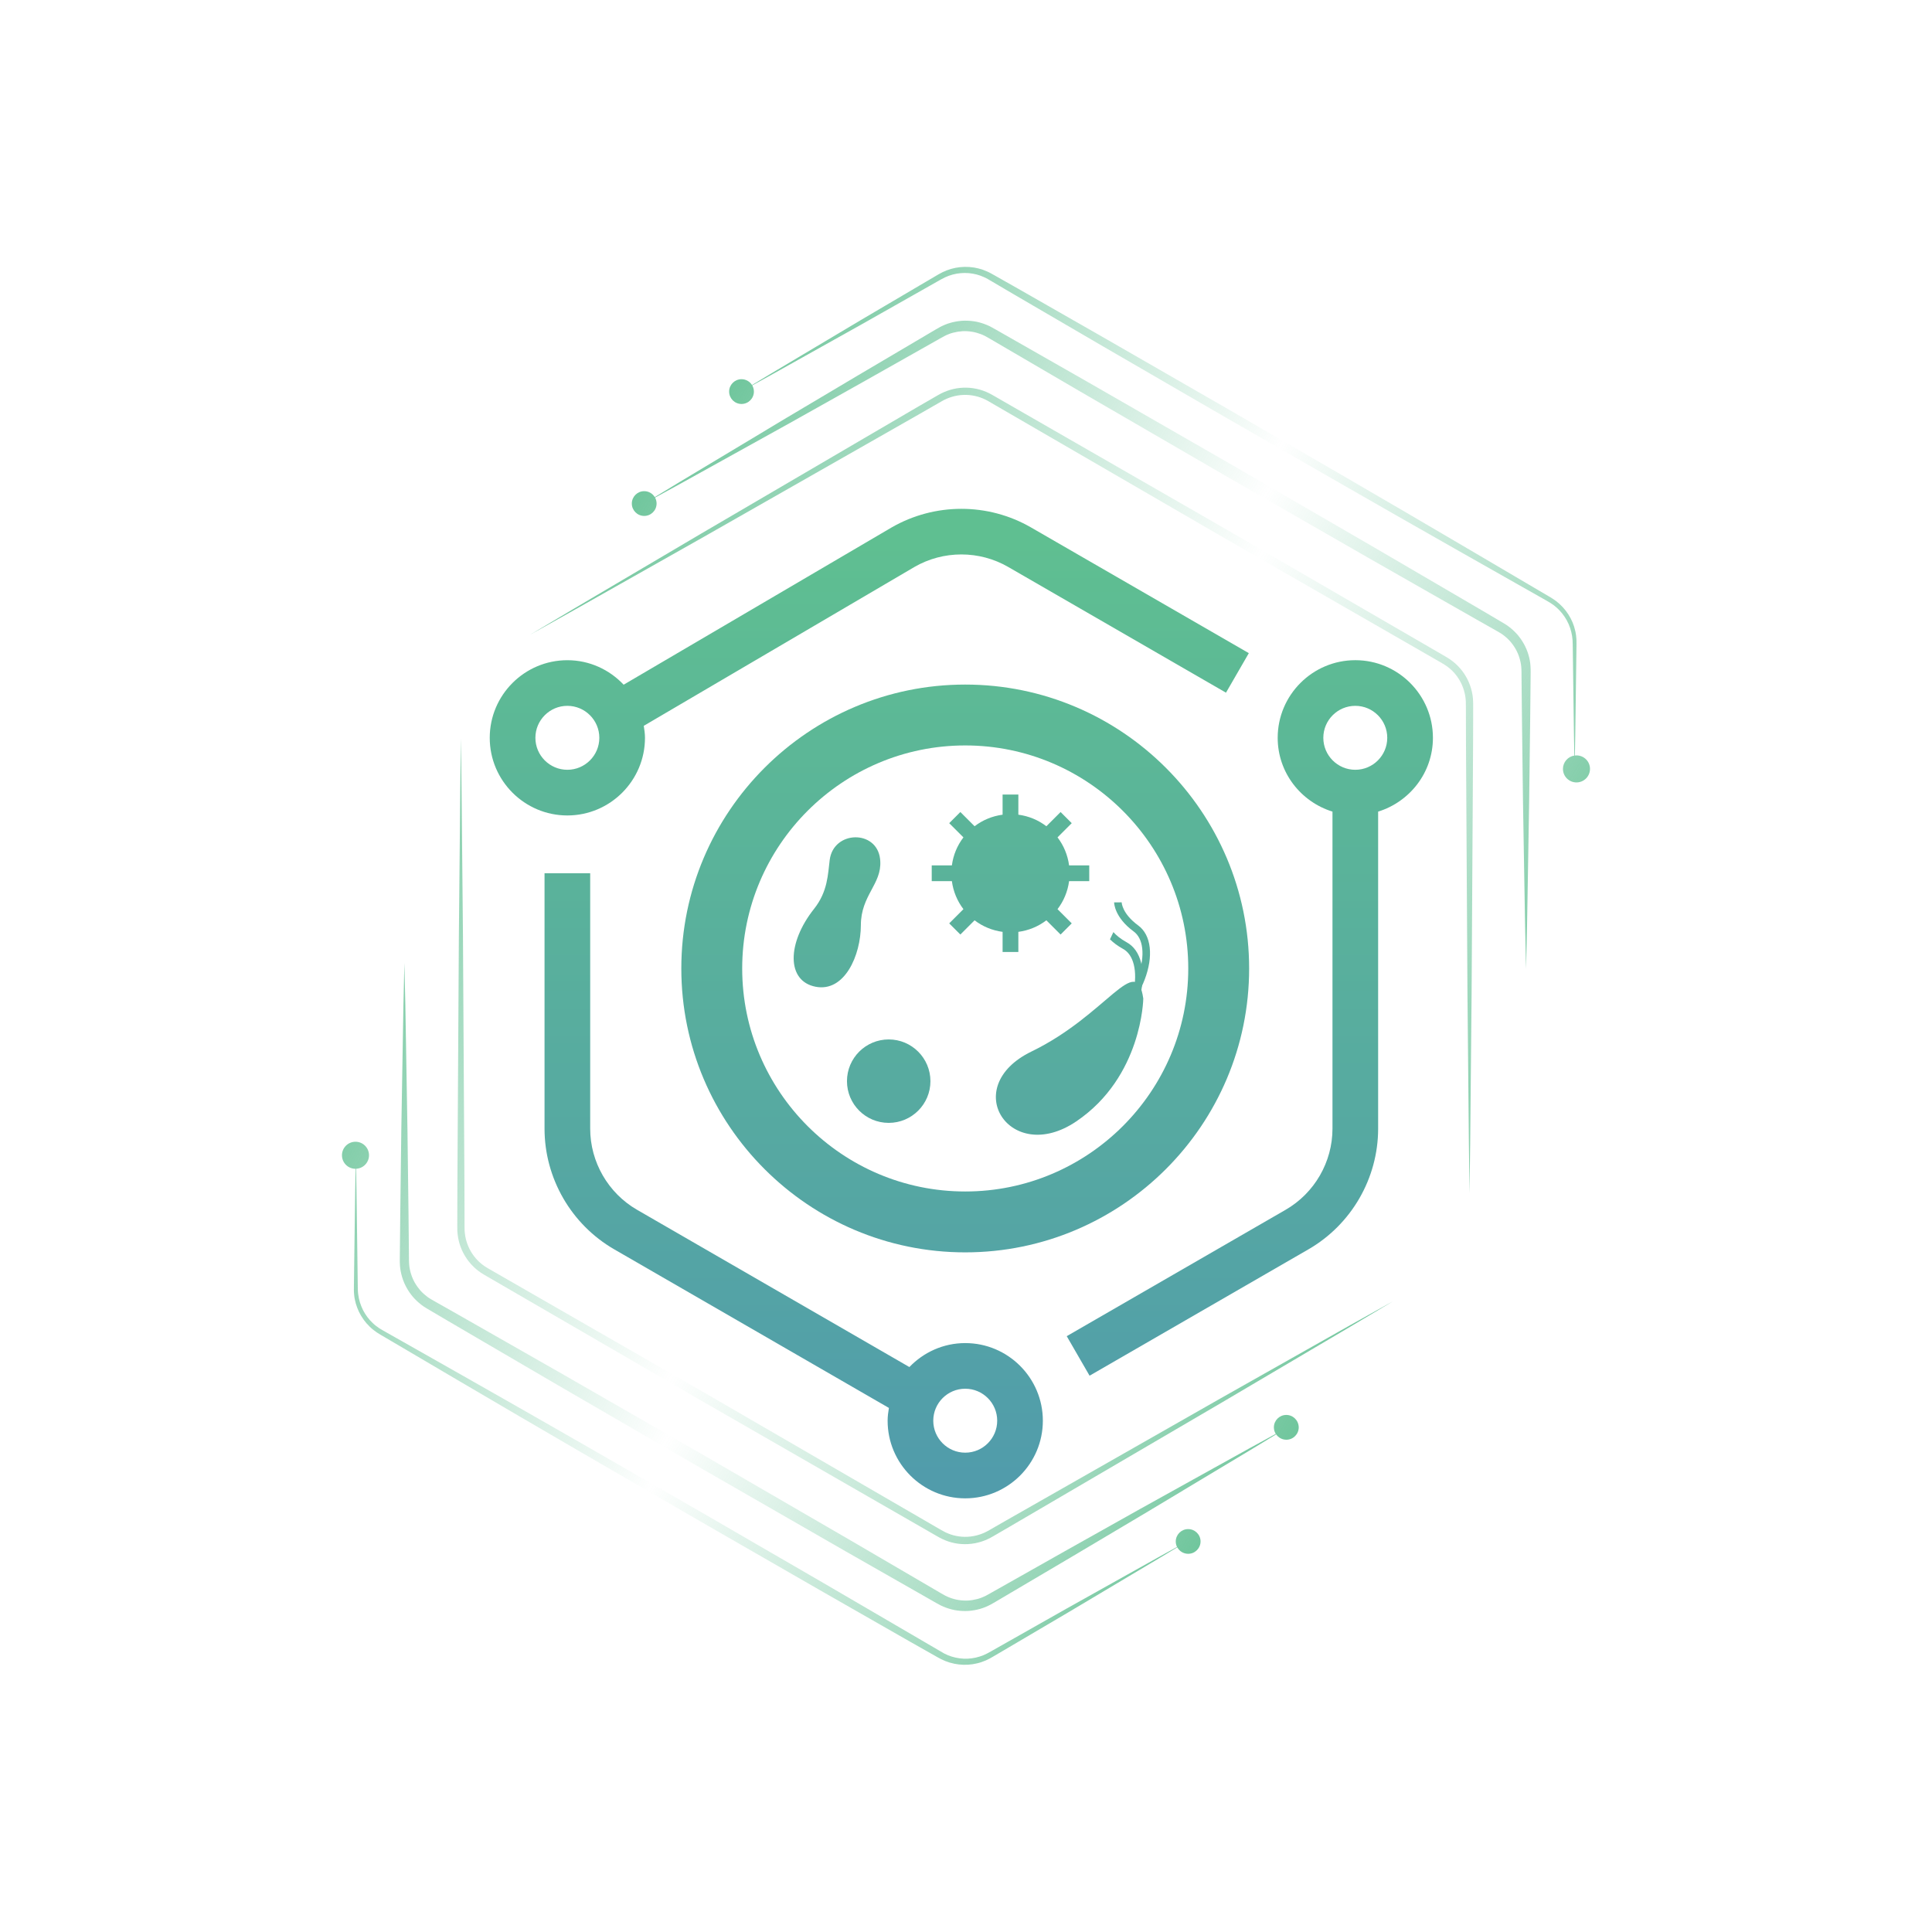 <?xml version="1.0" encoding="utf-8"?>
<!-- Generator: Adobe Illustrator 24.0.0, SVG Export Plug-In . SVG Version: 6.00 Build 0)  -->
<svg version="1.1" id="Layer_1" xmlns="http://www.w3.org/2000/svg" xmlns:xlink="http://www.w3.org/1999/xlink" x="0px" y="0px"
	 viewBox="0 0 1000 1000" style="enable-background:new 0 0 1000 1000;" xml:space="preserve">
<style type="text/css">
	.st0{display:none;fill:#1C272D;}
	.st1{fill:url(#SVGID_1_);}
	.st2{fill:url(#SVGID_2_);}
	.st3{fill:url(#SVGID_3_);}
	.st4{fill:url(#SVGID_4_);}
	.st5{fill:url(#SVGID_5_);}
	.st6{fill:url(#SVGID_6_);}
	.st7{fill:url(#SVGID_7_);}
	.st8{fill:url(#SVGID_8_);}
	.st9{fill:url(#SVGID_9_);}
	.st10{fill:url(#SVGID_10_);}
	.st11{fill:url(#SVGID_11_);}
	.st12{fill:url(#SVGID_12_);}
	.st13{fill:url(#SVGID_13_);}
	.st14{fill:url(#SVGID_14_);}
	.st15{fill:url(#SVGID_15_);}
	.st16{fill:url(#SVGID_16_);}
</style>
<rect class="st0" width="1000" height="1000"/>
<g>
	<g>
		<g>
			<linearGradient id="SVGID_1_" gradientUnits="userSpaceOnUse" x1="499.602" y1="766.119" x2="499.602" y2="278.133">
				<stop  offset="0" style="stop-color:#519CAB"/>
				<stop  offset="1" style="stop-color:#5FBF91"/>
			</linearGradient>
			<path class="st1" d="M499.6,354.33c-81.03,0-146.95,65.92-146.95,146.95s65.92,146.94,146.95,146.94
				c81.03,0,146.95-65.92,146.95-146.94S580.63,354.33,499.6,354.33z M499.6,616.71c-63.65,0-115.44-51.79-115.44-115.43
				c0-63.66,51.79-115.44,115.44-115.44c63.65,0,115.44,51.79,115.44,115.44C615.04,564.93,563.26,616.71,499.6,616.71z"/>
			<linearGradient id="SVGID_2_" gradientUnits="userSpaceOnUse" x1="646.908" y1="766.119" x2="646.908" y2="278.133">
				<stop  offset="0" style="stop-color:#519CAB"/>
				<stop  offset="1" style="stop-color:#5FBF91"/>
			</linearGradient>
			<path class="st2" d="M741.68,381.89c0-22.15-18.02-40.18-40.17-40.18c-22.15,0-40.18,18.02-40.18,40.18
				c0,18.02,12,33.12,28.36,38.2v164.09c0,17.27-9.3,33.37-24.26,42.01L552.14,691.6l11.82,20.46l113.29-65.41
				c22.25-12.85,36.07-36.79,36.07-62.47V420.09C729.68,415.01,741.68,399.9,741.68,381.89z M701.5,398.44
				c-9.12,0-16.55-7.42-16.55-16.55c0-9.12,7.42-16.55,16.55-16.55s16.54,7.42,16.54,16.55
				C718.04,391.01,710.63,398.44,701.5,398.44z"/>
			<linearGradient id="SVGID_3_" gradientUnits="userSpaceOnUse" x1="449.933" y1="766.119" x2="449.933" y2="278.133">
				<stop  offset="0" style="stop-color:#519CAB"/>
				<stop  offset="1" style="stop-color:#5FBF91"/>
			</linearGradient>
			<path class="st3" d="M333.84,381.89c0-2.12-0.31-4.16-0.63-6.2l140.12-82.24c14.96-8.63,33.55-8.63,48.51,0l112.73,65.08
				l11.82-20.46L533.65,273c-22.25-12.85-49.89-12.84-72.21,0.04L322.8,354.4c-7.33-7.77-17.64-12.68-29.14-12.68
				c-22.15,0-40.17,18.02-40.17,40.18c0,22.15,18.02,40.18,40.17,40.18C315.81,422.07,333.84,404.05,333.84,381.89z M277.12,381.89
				c0-9.12,7.42-16.55,16.54-16.55c9.12,0,16.55,7.42,16.55,16.55c0,9.12-7.42,16.55-16.55,16.55
				C284.54,398.44,277.12,391.01,277.12,381.89z"/>
			<linearGradient id="SVGID_4_" gradientUnits="userSpaceOnUse" x1="410.811" y1="766.119" x2="410.811" y2="278.133">
				<stop  offset="0" style="stop-color:#519CAB"/>
				<stop  offset="1" style="stop-color:#5FBF91"/>
			</linearGradient>
			<path class="st4" d="M499.6,695.18c-11.36,0-21.59,4.79-28.9,12.4l-140.96-81.39c-14.96-8.64-24.26-24.74-24.26-42.01V452h-23.63
				v132.18c0,25.69,13.82,49.62,36.07,62.47l142.18,82.09c-0.36,2.16-0.67,4.35-0.67,6.62c0,22.15,18.02,40.18,40.17,40.18
				c22.15,0,40.18-18.02,40.18-40.18S521.75,695.18,499.6,695.18z M499.6,751.9c-9.12,0-16.54-7.42-16.54-16.55
				s7.42-16.55,16.54-16.55c9.12,0,16.55,7.42,16.55,16.55S508.72,751.9,499.6,751.9z"/>
			<linearGradient id="SVGID_5_" gradientUnits="userSpaceOnUse" x1="459.986" y1="766.119" x2="459.986" y2="278.133">
				<stop  offset="0" style="stop-color:#519CAB"/>
				<stop  offset="1" style="stop-color:#5FBF91"/>
			</linearGradient>
			<path class="st5" d="M459.99,538.01c-11.93,0-21.6,9.67-21.6,21.6c0,11.93,9.67,21.59,21.6,21.59c11.93,0,21.6-9.67,21.6-21.59
				C481.58,547.68,471.91,538.01,459.99,538.01z"/>
			<linearGradient id="SVGID_6_" gradientUnits="userSpaceOnUse" x1="523.013" y1="766.119" x2="523.013" y2="278.133">
				<stop  offset="0" style="stop-color:#519CAB"/>
				<stop  offset="1" style="stop-color:#5FBF91"/>
			</linearGradient>
			<path class="st6" d="M518.94,482.33v10.43h8.16v-10.43c5.42-0.73,10.36-2.82,14.5-5.98l7.36,7.36l5.77-5.77l-7.36-7.36
				c3.17-4.14,5.26-9.08,5.99-14.5h10.43v-8.15h-10.43c-0.73-5.42-2.82-10.36-5.99-14.5l7.36-7.36l-5.77-5.77l-7.36,7.36
				c-4.14-3.17-9.08-5.26-14.5-5.98v-10.43h-8.16v10.43c-5.42,0.73-10.36,2.82-14.5,5.98l-7.36-7.36l-5.77,5.77l7.36,7.36
				c-3.17,4.14-5.26,9.08-5.98,14.5h-10.43v8.15h10.43c0.73,5.42,2.82,10.36,5.98,14.5l-7.36,7.36l5.77,5.77l7.36-7.36
				C508.58,479.51,513.52,481.6,518.94,482.33z"/>
			<linearGradient id="SVGID_7_" gradientUnits="userSpaceOnUse" x1="553.612" y1="766.119" x2="553.612" y2="278.133">
				<stop  offset="0" style="stop-color:#519CAB"/>
				<stop  offset="1" style="stop-color:#5FBF91"/>
			</linearGradient>
			<path class="st7" d="M557.07,580.44c34.19-23.13,34.69-63.6,34.69-63.6c-3.52-24.39-18.72,8.45-57.82,27.4
				C496.02,562.63,522.88,603.57,557.07,580.44z"/>
		</g>
		<linearGradient id="SVGID_8_" gradientUnits="userSpaceOnUse" x1="433.239" y1="766.119" x2="433.239" y2="278.133">
			<stop  offset="0" style="stop-color:#519CAB"/>
			<stop  offset="1" style="stop-color:#5FBF91"/>
		</linearGradient>
		<path class="st8" d="M455.52,444.49c-1.85-15.17-24.08-14.61-26.06,0.55c-0.95,7.32-0.94,16.36-8.09,25.36
			c-14.12,17.8-14.31,37.37,0.74,40.33c15.05,2.96,23.44-16.29,23.47-31.83c0.03-15.54,10.83-21.22,10.04-33.31
			C455.6,445.21,455.57,444.84,455.52,444.49z"/>
		<g>
			<linearGradient id="SVGID_9_" gradientUnits="userSpaceOnUse" x1="585.955" y1="766.119" x2="585.955" y2="278.133">
				<stop  offset="0" style="stop-color:#519CAB"/>
				<stop  offset="1" style="stop-color:#5FBF91"/>
			</linearGradient>
			<path class="st9" d="M579.16,527.41v-8.45h2.08c7.04-8.95,10.91-19.75,9.97-28.1c-0.44-3.92-1.96-6.93-4.4-8.72
				c-10.02-7.35-10.14-14.76-10.14-15.07h3.91h-1.95l1.95-0.03c0,0.24,0.24,5.87,8.54,11.96c3.34,2.45,5.41,6.39,5.97,11.42
				c1.13,10-3.78,22.97-12.5,33.04L579.16,527.41z"/>
		</g>
		<linearGradient id="SVGID_10_" gradientUnits="userSpaceOnUse" x1="582.979" y1="766.119" x2="582.979" y2="278.133">
			<stop  offset="0" style="stop-color:#519CAB"/>
			<stop  offset="1" style="stop-color:#5FBF91"/>
		</linearGradient>
		<path class="st10" d="M590.63,498.3c-1.22-4.91-3.78-8.55-7.41-10.54c-3.26-1.79-5.44-3.65-6.93-5.31l-1.77,3.75
			c1.69,1.65,3.87,3.36,6.82,4.98c2.65,1.46,4.55,4.24,5.5,8.07c2.03,8.16-0.41,19.38-6.21,29.16l-2.06,0.27l1.1,8.38l2.88-4.37
			C589.89,521.56,593.06,508.07,590.63,498.3z"/>
	</g>
	<g>
		<linearGradient id="SVGID_11_" gradientUnits="userSpaceOnUse" x1="301.149" y1="210.269" x2="889.082" y2="558.475">
			<stop  offset="0" style="stop-color:#5FBF91"/>
			<stop  offset="0.5" style="stop-color:#5FBF91;stop-opacity:0"/>
			<stop  offset="1" style="stop-color:#5FBF91"/>
		</linearGradient>
		<path class="st11" d="M762.48,363.22c-0.01-0.58-0.03-1.15-0.1-1.72c-0.06-0.57-0.1-1.15-0.21-1.71
			c-0.7-4.55-2.57-8.92-5.38-12.58c-1.4-1.83-3.04-3.48-4.86-4.9c-0.91-0.7-1.86-1.37-2.85-1.96c-0.97-0.59-1.87-1.09-2.8-1.64
			l-22.28-12.92l-89.12-51.68l-89.32-51.34l-22.33-12.83l-5.58-3.21l-2.79-1.6l-1.4-0.8l-1.52-0.81c-4.13-2.05-8.78-3.04-13.38-2.85
			c-4.6,0.17-9.17,1.57-13.08,3.88L474.33,211L452.1,224l-88.92,52.04l-44.37,26.18l-22.18,13.09l-22.14,13.16l22.47-12.59
			l22.43-12.66l44.86-25.33l89.53-50.98l22.38-12.75l11.17-6.41c3.48-2.04,7.37-3.2,11.36-3.34c3.98-0.15,7.98,0.72,11.53,2.5
			l1.31,0.71l1.39,0.81l2.79,1.62l5.57,3.23l22.28,12.92l89.12,51.68l89.32,51.34l22.33,12.84c0.92,0.53,1.89,1.07,2.76,1.6
			c0.86,0.51,1.67,1.07,2.46,1.67c1.57,1.22,2.99,2.63,4.2,4.21c2.43,3.14,4.06,6.91,4.68,10.84c0.33,1.96,0.32,3.92,0.32,6.13
			l0.01,6.44l0.04,12.88l0.15,25.76l0.61,103.02l0.49,51.51l0.25,25.76l0.33,25.76l0.33-25.76l0.25-25.76l0.49-51.51l0.61-103.02
			l0.15-25.76l0.04-12.88l0.01-6.44C762.49,365.4,762.53,364.41,762.48,363.22z"/>
		<linearGradient id="SVGID_12_" gradientUnits="userSpaceOnUse" x1="340.843" y1="167.981" x2="883.32" y2="489.267">
			<stop  offset="0" style="stop-color:#5FBF91"/>
			<stop  offset="0.5" style="stop-color:#5FBF91;stop-opacity:0"/>
			<stop  offset="1" style="stop-color:#5FBF91"/>
		</linearGradient>
		<path class="st12" d="M791.13,338.94c-1.1-3.79-3.06-7.31-5.6-10.33c-1.29-1.49-2.74-2.86-4.31-4.07l-1.2-0.88l-1.25-0.8
			c-0.84-0.53-1.57-0.93-2.36-1.4l-9.3-5.48l-18.63-10.9l-37.27-21.78l-74.68-43.32l-74.85-43.02l-37.5-21.38l-9.38-5.35
			c-0.74-0.44-1.64-0.91-2.52-1.37c-0.91-0.41-1.81-0.84-2.75-1.16c-1.87-0.68-3.81-1.2-5.78-1.45c-1.97-0.27-3.97-0.34-5.95-0.21
			c-1.98,0.16-3.94,0.51-5.85,1.05c-1.91,0.53-3.75,1.32-5.5,2.24c-0.91,0.48-1.66,0.93-2.43,1.39l-2.32,1.37
			c-24.81,14.58-49.56,29.27-74.29,43.99l-37.02,22.22l-18.51,11.11l-12.97,7.89c-1.13-1.85-3.15-3.08-5.47-3.08
			c-3.54,0-6.41,2.87-6.41,6.41s2.87,6.41,6.41,6.41c3.54,0,6.41-2.87,6.41-6.41c0-1.12-0.29-2.16-0.79-3.08l13.31-7.29l18.88-10.47
			L409,218.86c25.11-14.06,50.21-28.15,75.24-42.34l2.35-1.33c0.78-0.45,1.58-0.9,2.27-1.25c1.44-0.73,2.94-1.35,4.51-1.74
			c1.56-0.41,3.16-0.67,4.76-0.77c1.61-0.08,3.22,0.01,4.81,0.26c1.59,0.23,3.15,0.67,4.65,1.23c0.76,0.26,1.48,0.62,2.2,0.96
			c0.7,0.38,1.4,0.75,2.2,1.23l9.32,5.45l37.27,21.78l74.68,43.32l74.86,43.01l37.5,21.38l18.75,10.68l9.39,5.31
			c0.76,0.44,1.61,0.9,2.3,1.32l1.03,0.63l0.99,0.7c1.3,0.97,2.5,2.06,3.58,3.27c2.13,2.44,3.8,5.31,4.76,8.42
			c0.49,1.55,0.84,3.15,0.98,4.78c0.06,0.4,0.07,0.81,0.08,1.22c0.02,0.41,0.04,0.8,0.04,1.27l0.02,2.7l0.22,21.58l0.54,43.17
			l0.73,43.17l0.37,21.58l0.49,21.58l0.49-21.58l0.37-21.58l0.73-43.17l0.54-43.17l0.22-21.58l0.02-2.7c-0.01-0.9,0-1.94-0.09-2.9
			C792.07,342.77,791.69,340.83,791.13,338.94z"/>
		<linearGradient id="SVGID_13_" gradientUnits="userSpaceOnUse" x1="380.2" y1="133.493" x2="884.112" y2="431.938">
			<stop  offset="0" style="stop-color:#5FBF91"/>
			<stop  offset="0.5" style="stop-color:#5FBF91;stop-opacity:0"/>
			<stop  offset="1" style="stop-color:#5FBF91"/>
		</linearGradient>
		<path class="st13" d="M816,391c-0.29,0-0.57,0.02-0.84,0.06l0.19-10.52l0.25-17.9l0.24-17.9l0.12-8.95
			c0.01-1.5,0.07-2.95,0.01-4.53c-0.07-1.55-0.25-3.1-0.6-4.61c-1.3-6.09-4.89-11.64-9.84-15.46c-1.23-0.94-2.61-1.8-3.88-2.53
			l-3.86-2.27l-7.72-4.54l-30.86-18.16c-41.15-24.22-82.47-48.14-123.79-72.06l-62.08-35.71l-31.09-17.77l-15.55-8.88l-7.79-4.41
			l-3.9-2.21l-1.97-1.1c-0.71-0.37-1.4-0.75-2.14-1.06c-5.8-2.63-12.51-3.05-18.59-1.32c-1.52,0.44-3,1-4.42,1.69
			c-0.71,0.34-1.4,0.74-2.08,1.11l-1.93,1.14l-7.72,4.54l-30.86,18.17l-30.77,18.33l-15.38,9.17l-9.91,5.97
			c-1.13-1.81-3.14-3.02-5.43-3.02c-3.54,0-6.41,2.87-6.41,6.41c0,3.54,2.87,6.41,6.41,6.41s6.41-2.87,6.41-6.41
			c0-1.17-0.32-2.26-0.86-3.2l10.12-5.6l15.63-8.74l31.26-17.48l31.17-17.64l7.79-4.41l1.95-1.1c0.64-0.34,1.24-0.68,1.89-0.97
			c1.27-0.59,2.6-1.07,3.96-1.44c5.42-1.44,11.34-0.96,16.39,1.43c0.64,0.27,1.24,0.63,1.86,0.96l1.92,1.12l3.86,2.27l7.72,4.54
			l15.46,9.02l30.93,18.04l61.97,35.91c41.38,23.83,82.75,47.65,124.3,71.18l31.16,17.65l7.79,4.41l3.9,2.21
			c1.33,0.74,2.5,1.44,3.66,2.29c4.56,3.39,7.92,8.41,9.24,13.98c0.36,1.39,0.56,2.81,0.67,4.24c0.09,1.41,0.08,2.94,0.11,4.42
			l0.12,8.95l0.24,17.9l0.25,17.9l0.19,10.56c-3.34,0.53-5.89,3.42-5.89,6.9c0,3.87,3.13,7,7,7s7-3.13,7-7
			C823,394.13,819.87,391,816,391z"/>
	</g>
	<g>
		<linearGradient id="SVGID_14_" gradientUnits="userSpaceOnUse" x1="658.075" y1="831.283" x2="118.825" y2="512.411">
			<stop  offset="0" style="stop-color:#5FBF91"/>
			<stop  offset="0.5" style="stop-color:#5FBF91;stop-opacity:0"/>
			<stop  offset="1" style="stop-color:#5FBF91"/>
		</linearGradient>
		<path class="st14" d="M665.77,732.37c-3.54,0-6.41,2.87-6.41,6.41c0,1.25,0.36,2.41,0.98,3.4l-13.51,7.39l-18.88,10.47
			l-37.75,20.95c-25.11,14.06-50.21,28.15-75.24,42.34l-2.35,1.33c-0.78,0.45-1.58,0.9-2.27,1.25c-1.44,0.73-2.94,1.35-4.51,1.75
			c-1.56,0.41-3.16,0.67-4.76,0.77c-1.61,0.08-3.22-0.01-4.81-0.26c-1.59-0.23-3.15-0.67-4.65-1.23c-0.76-0.26-1.48-0.62-2.2-0.96
			c-0.7-0.38-1.4-0.75-2.2-1.23l-9.32-5.45l-37.27-21.78l-74.68-43.32l-74.86-43.01l-37.5-21.38l-18.75-10.68l-9.39-5.31
			c-0.76-0.44-1.61-0.9-2.3-1.32l-1.03-0.63l-0.99-0.7c-1.3-0.97-2.5-2.06-3.58-3.27c-2.13-2.44-3.8-5.31-4.76-8.42
			c-0.49-1.55-0.84-3.15-0.98-4.78c-0.06-0.4-0.07-0.81-0.08-1.22c-0.02-0.41-0.04-0.8-0.04-1.27l-0.02-2.7l-0.22-21.58l-0.54-43.17
			l-0.73-43.17l-0.37-21.58l-0.49-21.58l-0.49,21.58l-0.37,21.58l-0.73,43.17l-0.54,43.17l-0.22,21.58l-0.02,2.7
			c0.01,0.9,0,1.94,0.09,2.9c0.13,1.96,0.52,3.91,1.08,5.79c1.1,3.79,3.06,7.31,5.6,10.33c1.29,1.49,2.74,2.86,4.31,4.07l1.2,0.88
			l1.25,0.8c0.84,0.53,1.57,0.93,2.36,1.4l9.3,5.48l18.63,10.9l37.27,21.78l74.68,43.32l74.85,43.02l37.5,21.38l9.38,5.35
			c0.74,0.44,1.63,0.91,2.52,1.37c0.91,0.41,1.81,0.84,2.75,1.16c1.87,0.68,3.81,1.2,5.78,1.45c1.97,0.27,3.97,0.34,5.95,0.21
			c1.98-0.16,3.94-0.51,5.85-1.05c1.91-0.53,3.75-1.32,5.5-2.24c0.91-0.48,1.66-0.93,2.43-1.39l2.32-1.37
			c24.81-14.58,49.56-29.27,74.29-43.99l37.02-22.22l18.51-11.11l13.17-8.01c1.16,1.68,3.09,2.78,5.28,2.78
			c3.54,0,6.41-2.87,6.41-6.41C672.19,735.24,669.32,732.37,665.77,732.37z"/>
		<linearGradient id="SVGID_15_" gradientUnits="userSpaceOnUse" x1="618.727" y1="866.458" x2="116.236" y2="569.323">
			<stop  offset="0" style="stop-color:#5FBF91"/>
			<stop  offset="0.5" style="stop-color:#5FBF91;stop-opacity:0"/>
			<stop  offset="1" style="stop-color:#5FBF91"/>
		</linearGradient>
		<path class="st15" d="M614.98,791.46c-3.54,0-6.41,2.87-6.41,6.41c0,1.02,0.24,1.98,0.66,2.83l-10,5.53l-15.71,8.78l-31.42,17.57
			l-31.33,17.73l-7.83,4.43c-1.34,0.76-2.53,1.42-3.85,1.96c-1.31,0.53-2.65,0.98-4.03,1.27c-5.51,1.26-11.42,0.45-16.39-2.15
			l-62.1-36.25l-62.29-36.1c-41.59-23.95-83.18-47.9-124.95-71.55l-31.32-17.74l-7.83-4.43c-1.3-0.74-2.64-1.48-3.82-2.22
			c-1.17-0.81-2.33-1.65-3.36-2.65c-2.11-1.93-3.81-4.29-5.13-6.83c-1.26-2.57-2.15-5.34-2.47-8.2c-0.21-1.43-0.19-2.85-0.22-4.38
			l-0.06-4.5l-0.12-9l-0.24-18l-0.25-18l-0.2-11.02c3.72-0.16,6.69-3.22,6.69-6.98c0-3.87-3.13-7-7-7s-7,3.13-7,7c0,3.87,3.13,7,7,7
			c0.02,0,0.04,0,0.06,0l-0.2,11l-0.25,18l-0.24,18l-0.12,9l-0.06,4.5c-0.01,1.47-0.07,3.06,0.11,4.61c0.26,3.12,1.2,6.16,2.53,8.99
			c1.4,2.8,3.22,5.41,5.5,7.58c1.11,1.11,2.37,2.07,3.65,2.98c1.34,0.88,2.62,1.61,3.92,2.37l7.76,4.56l31.02,18.26
			c41.36,24.34,82.9,48.39,124.44,72.43l62.4,35.9l31.25,17.86l15.63,8.93l7.83,4.43l3.92,2.22c1.33,0.74,2.55,1.48,4.01,2.22
			c5.71,2.87,12.43,3.66,18.61,2.13c1.55-0.35,3.05-0.89,4.51-1.51c1.45-0.62,2.88-1.44,4.13-2.19l7.76-4.56l31.02-18.27
			l30.93-18.42l15.46-9.21l9.78-5.89c1.08,2,3.2,3.36,5.64,3.36c3.54,0,6.41-2.87,6.41-6.41
			C621.4,794.33,618.53,791.46,614.98,791.46z"/>
		<linearGradient id="SVGID_16_" gradientUnits="userSpaceOnUse" x1="696.1" y1="788" x2="113.542" y2="443.519">
			<stop  offset="0" style="stop-color:#5FBF91"/>
			<stop  offset="0.5" style="stop-color:#5FBF91;stop-opacity:0"/>
			<stop  offset="1" style="stop-color:#5FBF91"/>
		</linearGradient>
		<path class="st16" d="M698.77,685.96l-22.32,12.6l-44.63,25.2l-89.08,50.73l-22.27,12.68l-5.56,3.19l-2.78,1.6
			c-0.47,0.28-0.91,0.51-1.35,0.74c-0.43,0.24-0.88,0.46-1.33,0.65c-3.61,1.63-7.63,2.34-11.57,2.05c-1.97-0.15-3.93-0.53-5.8-1.17
			c-0.93-0.33-1.85-0.69-2.74-1.12c-0.89-0.44-1.73-0.91-2.68-1.46l-11.08-6.43l-22.17-12.86l-88.68-51.42l-88.87-51.08
			l-22.22-12.77l-1.37-0.8L251,655.5l-1.21-0.86l-1.15-0.94c-1.49-1.3-2.82-2.78-3.94-4.41c-2.25-3.25-3.68-7.07-4.1-11
			c-0.12-1-0.14-1.94-0.15-3l-0.01-3.2l-0.01-6.41l-0.04-12.81l-0.15-25.63l-0.61-102.51l-0.49-51.25l-0.25-25.63l-0.33-25.63
			l-0.33,25.63L238,433.48l-0.49,51.25l-0.61,102.51l-0.15,25.63l-0.04,12.81l-0.01,6.41l-0.01,3.2c0.01,1.08,0.02,2.27,0.16,3.4
			c0.47,4.56,2.11,8.99,4.71,12.77c1.3,1.89,2.83,3.62,4.56,5.14l1.33,1.1l1.4,1.01l1.46,0.92l1.39,0.82l22.17,12.86l88.67,51.42
			l88.87,51.09l22.22,12.77l11.11,6.39c0.89,0.52,1.92,1.09,2.95,1.59c1.04,0.49,2.1,0.91,3.19,1.29c2.18,0.73,4.45,1.17,6.73,1.33
			c4.57,0.32,9.22-0.52,13.39-2.42c0.53-0.23,1.04-0.48,1.54-0.76c0.51-0.27,1.01-0.54,1.46-0.81l2.77-1.61l5.54-3.22l22.12-12.94
			l88.47-51.78l44.14-26.05l22.07-13.03l22.03-13.1L698.77,685.96z"/>
	</g>
</g>
</svg>
